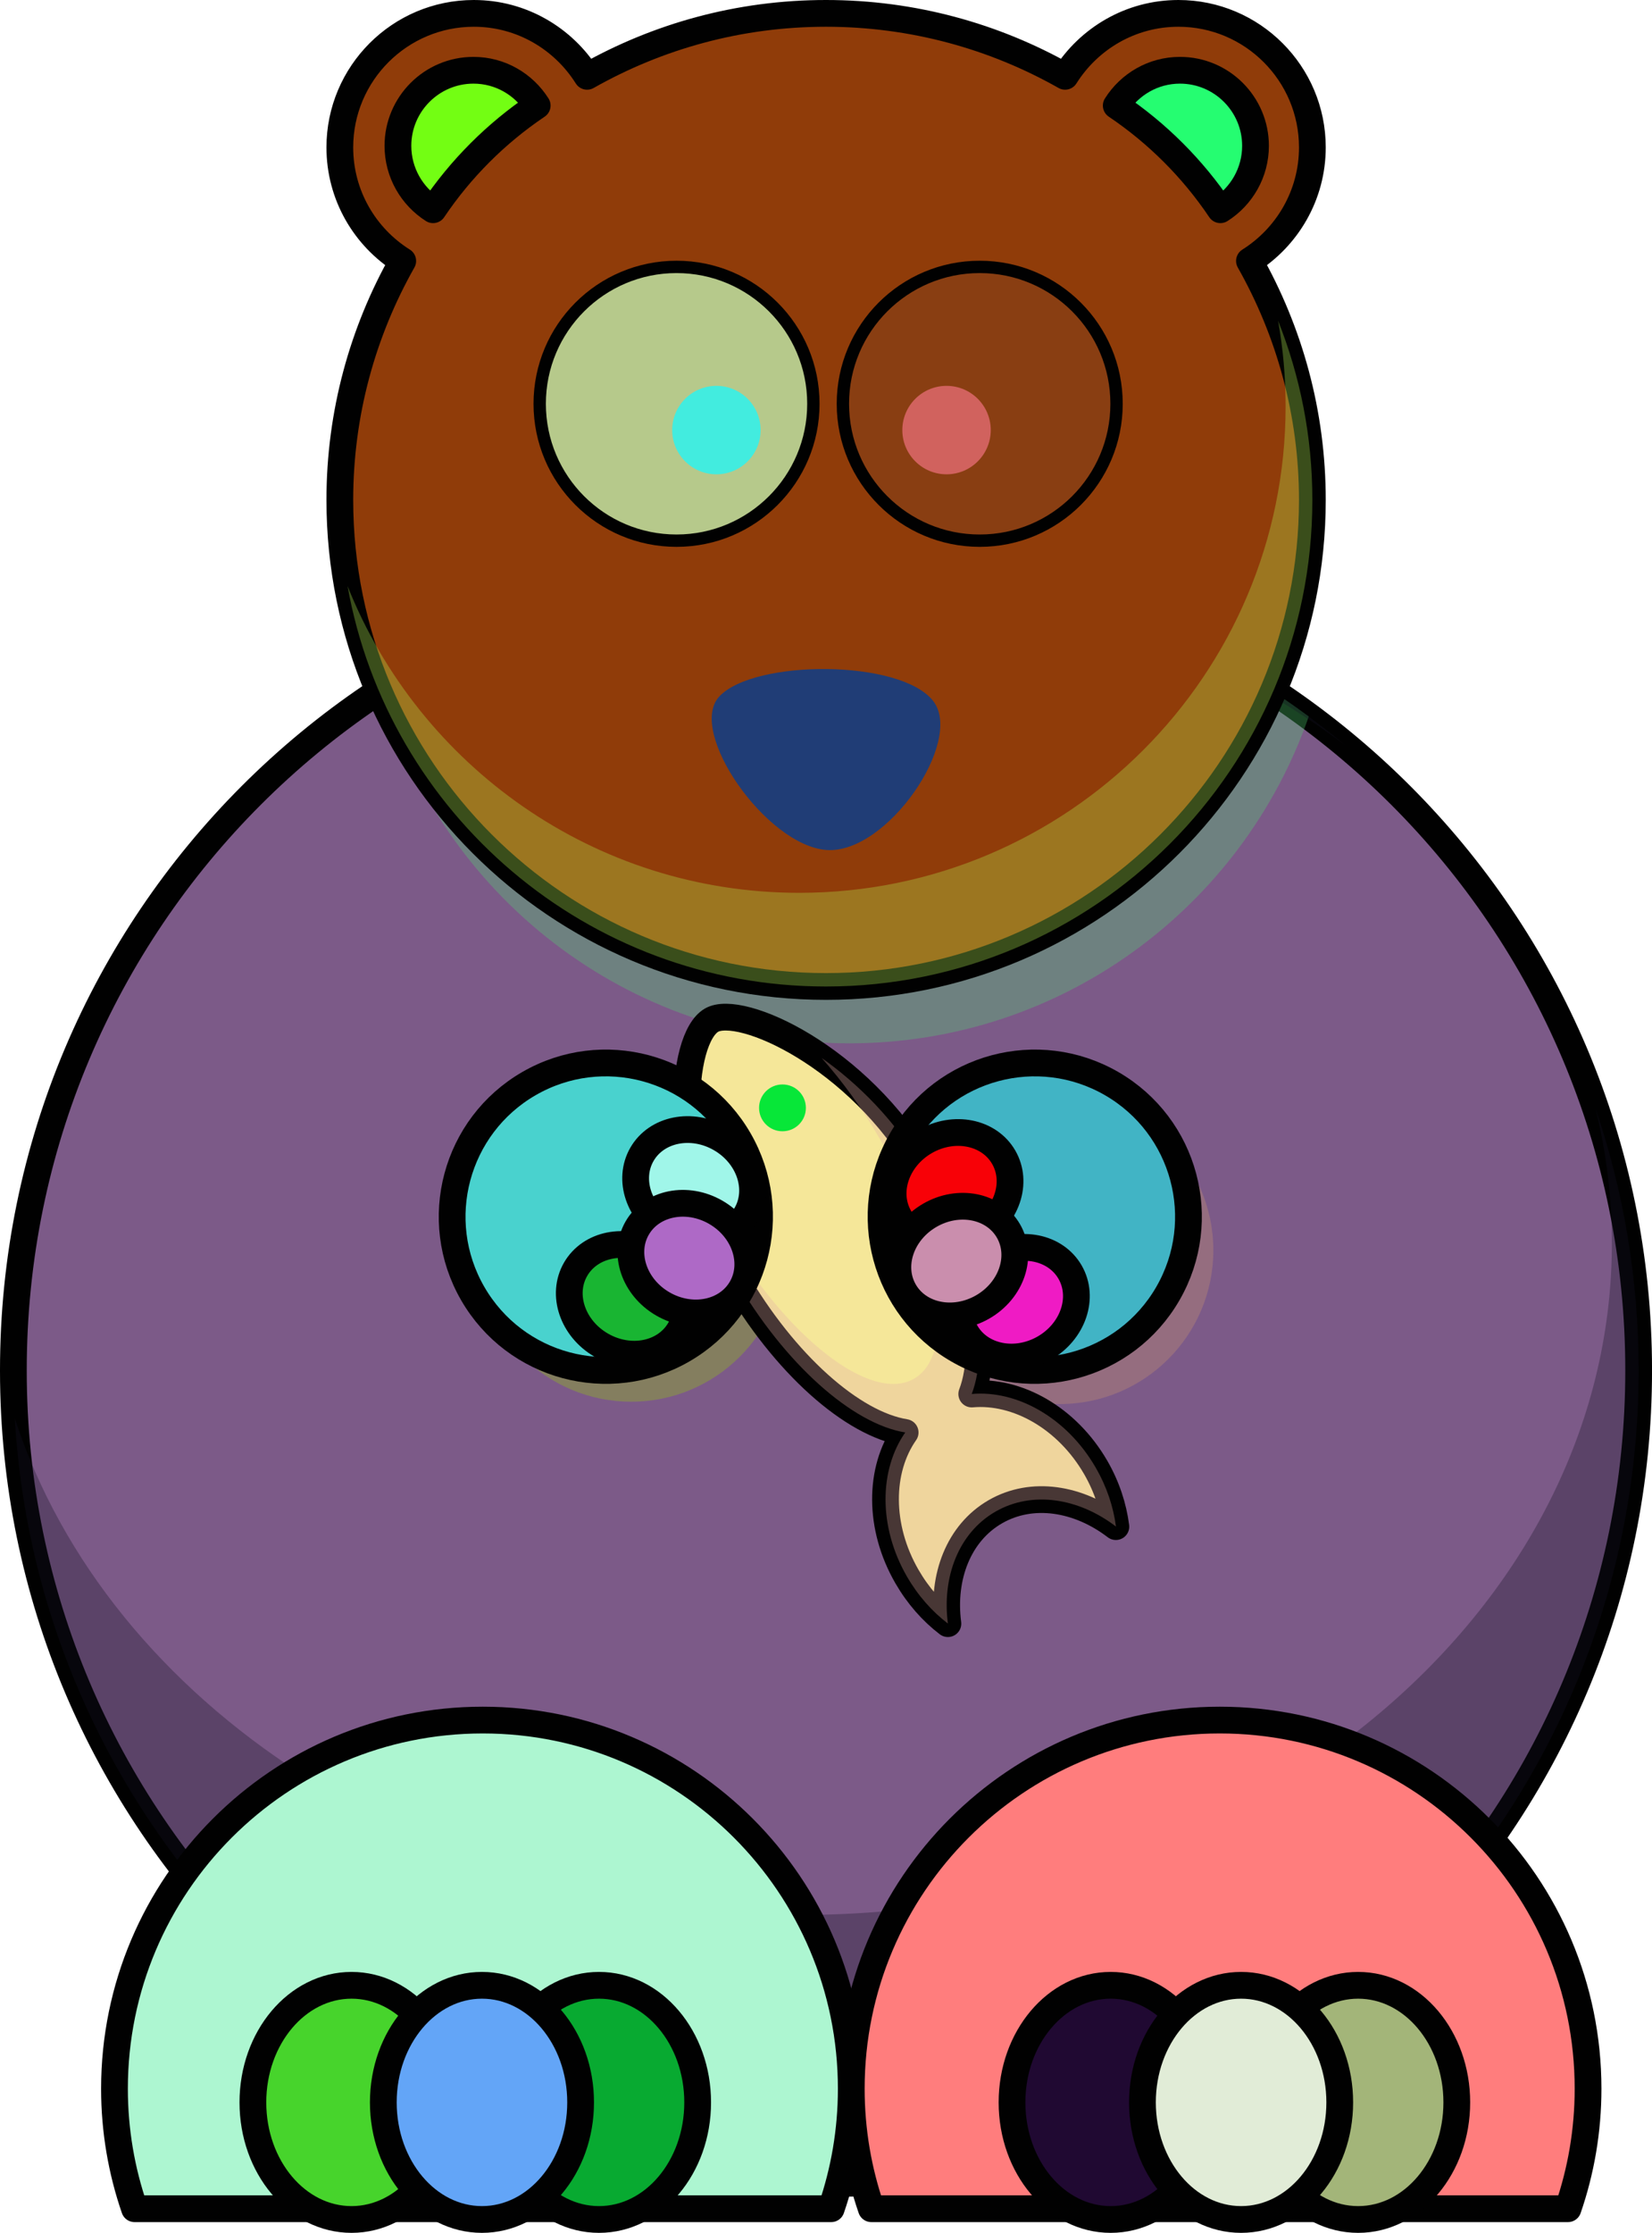 <?xml version="1.0" standalone="no"?>
<svg xmlns:xlink="http://www.w3.org/1999/xlink" enable-background="new 0 0 246.996 333.724" viewBox="0 0 246.996 333.724" xmlns="http://www.w3.org/2000/svg">
	 <g transform="translate(-241.96 -357.14)">
	  <path d="m486.96 561.96c0.023 67.102-54.354 121.52-121.46 121.54s-121.52-54.354-121.54-121.46v-0.086c-0.024-67.102 54.354-121.52 121.46-121.54s121.52 54.354 121.54 121.46v0.086z" fill="#e6e6e6" stroke="#010101" stroke-linecap="round" stroke-linejoin="round" stroke-width="4" style="fill:#7c5a88"/>
	  <path d="m365.45 440.48c-24.505 0-47.314 7.255-66.406 19.75 8.651 30.482 36.665 52.844 69.906 52.844 31.773 0 58.799-20.421 68.688-48.844-20.186-14.94-45.165-23.75-72.188-23.75z" fill="#010101" fill-opacity=".314" style="fill:#51d671"/>
	  <path d="m365.46 440.47c-12.925 0-25.375 2.037-37.063 5.781 10.514-2.456 21.603-3.781 33.063-3.781 31.438 0 60.108 9.878 81.688 26.094-21.064-17.542-48.154-28.094-77.688-28.094zm115.06 82.375c1.595 6.488 2.438 13.188 2.438 20.063 0 55.443-54.433 100.44-121.5 100.44-56.084 0-103.31-31.459-117.28-74.188 3.724 63.725 56.628 114.31 121.28 114.31 67.067 0 121.5-54.434 121.5-121.5-1e-3 -13.684-2.262-26.851-6.438-39.126z" fill="#010101" fill-opacity=".314" style="fill:#151223"/>
	  <path d="m314.14 614.22c-30.406 0-55.063 24.688-55.063 55.094 0 6.286 1.058 12.309 3 17.938h104.16c1.942-5.629 3-11.651 3-17.938 0-30.406-24.688-55.094-55.093-55.094z" fill="#e6e6e6" stroke="#010101" stroke-linecap="round" stroke-linejoin="round" stroke-width="4" style="fill:#adf6d1"/>
	  <path d="m309.27 671.36c0 9.666-6.604 17.5-14.75 17.5s-14.75-7.834-14.75-17.5c0-9.664 6.604-17.5 14.75-17.5s14.75 7.836 14.75 17.5z" fill="#e6e6e6" stroke="#010101" stroke-linecap="round" stroke-linejoin="round" stroke-width="4" style="fill:#47d42c"/>
	  <path d="m346.27 671.36c0 9.666-6.604 17.5-14.75 17.5s-14.75-7.834-14.75-17.5c0-9.664 6.604-17.5 14.75-17.5s14.75 7.836 14.75 17.5z" fill="#e6e6e6" stroke="#010101" stroke-linecap="round" stroke-linejoin="round" stroke-width="4" style="fill:#08aa31"/>
	  <path d="m328.77 671.36c0 9.666-6.604 17.5-14.75 17.5s-14.75-7.834-14.75-17.5c0-9.664 6.604-17.5 14.75-17.5s14.75 7.836 14.75 17.5z" fill="#e6e6e6" stroke="#010101" stroke-linecap="round" stroke-linejoin="round" stroke-width="4" style="fill:#63a5f7"/>
	  <path d="m424.33 614.22c-30.405 0-55.094 24.688-55.094 55.094 0 6.286 1.058 12.309 3 17.938h104.16c1.942-5.629 3-11.651 3-17.938 1e-3 -30.406-24.657-55.094-55.062-55.094z" fill="#e6e6e6" stroke="#010101" stroke-linecap="round" stroke-linejoin="round" stroke-width="4" style="fill:#ff7d7d"/>
	  <path d="m422.77 671.36c0 9.666-6.604 17.5-14.75 17.5s-14.75-7.834-14.75-17.5c0-9.664 6.604-17.5 14.75-17.5s14.75 7.836 14.75 17.5z" fill="#e6e6e6" stroke="#010101" stroke-linecap="round" stroke-linejoin="round" stroke-width="4" style="fill:#200932"/>
	  <path d="m459.77 671.36c0 9.666-6.604 17.5-14.75 17.5s-14.75-7.834-14.75-17.5c0-9.664 6.604-17.5 14.75-17.5s14.75 7.836 14.75 17.5z" fill="#e6e6e6" stroke="#010101" stroke-linecap="round" stroke-linejoin="round" stroke-width="4" style="fill:#a3b579"/>
	  <path d="m442.27 671.36c0 9.666-6.604 17.5-14.75 17.5s-14.75-7.834-14.75-17.5c0-9.664 6.604-17.5 14.75-17.5s14.75 7.836 14.75 17.5z" fill="#e6e6e6" stroke="#010101" stroke-linecap="round" stroke-linejoin="round" stroke-width="4" style="fill:#e1ecd7"/>
	  <path d="m359.31 543.66c0 12.69-10.287 22.979-22.978 22.979s-22.978-10.288-22.978-22.979 10.287-22.977 22.978-22.977 22.978 10.287 22.978 22.977z" fill="#010101" fill-opacity=".314" style="fill:#98ce08"/>
	  <path d="m423.37 544.01c0 12.69-10.287 22.978-22.977 22.978s-22.979-10.287-22.979-22.978 10.287-22.978 22.979-22.978 22.977 10.288 22.977 22.978z" fill="#010101" fill-opacity=".314" style="fill:#cc976d"/>
	  <path d="m379.993,531.791c-9.676-16.757-27.332-24.671-31.643-22.182-4.698,2.712-6.259,21.722 3.415,38.479 7.497,12.984 17.689,21.896 25.526,23.15-3.896,5.563-4.027,14.088.271,21.531 1.652,2.861 3.751,5.23 6.12,7.039-.908-6.978 1.611-13.561 7.09-16.723s12.438-2.052 18.025,2.223c-.381-2.957-1.355-5.973-3.008-8.836-4.298-7.443-11.766-11.581-18.539-10.984 2.833-7.413.239-20.712-7.257-33.697z" fill="#c49a6b" stroke="#010101" stroke-linejoin="round" stroke-width="4" style="fill:#f5e799"/>
	  <path d="m364.808,515.263c3.069,3.456 6.102,7.586 8.813,12.281 9.212,15.954 11.454,31.931 5,35.656-6.453,3.726-19.163-6.202-28.375-22.156-1.807-3.13-3.336-6.242-4.594-9.281 1.053,5.264 2.996,10.893 6.125,16.313 7.496,12.983 17.695,21.901 25.531,23.156-3.896,5.563-4.047,14.088.25,21.531 1.652,2.862 3.756,5.223 6.125,7.031-.908-6.978 1.617-13.556 7.094-16.719s12.444-2.056 18.031,2.219c-.381-2.957-1.378-5.95-3.031-8.813-4.297-7.443-11.758-11.597-18.531-11 2.832-7.415.246-20.704-7.25-33.688-4.151-7.188-9.783-12.719-15.188-16.53z" fill="#010101" fill-opacity=".314" style="fill:#e4aca8"/>
	  <path d="m362.45 522.72c0 1.933-1.566 3.5-3.5 3.5s-3.5-1.567-3.5-3.5 1.566-3.5 3.5-3.5 3.5 1.568 3.5 3.5z" fill="#010101" style="fill:#07e738"/>
	  <path d="m352.44 527.5c6.345 10.99 2.579 25.043-8.41 31.388-10.991 6.345-25.043 2.58-31.388-8.41-6.345-10.989-2.58-25.043 8.41-31.388s25.042-2.58 31.388 8.41z" fill="#e6e6e6" stroke="#010101" stroke-linecap="round" stroke-linejoin="round" stroke-width="4" style="fill:#49d2ce"/>
	  <path d="m339.77 544.49c4.305 2.486 6.023 7.566 3.84 11.35s-7.443 4.834-11.748 2.348c-4.305-2.484-6.024-7.566-3.84-11.348s7.443-4.835 11.748-2.35z" fill="#e6e6e6" stroke="#010101" stroke-linecap="round" stroke-linejoin="round" stroke-width="4" style="fill:#19b532"/>
	  <path d="m349.69 527.31c4.305 2.484 6.024 7.565 3.841 11.348s-7.444 4.834-11.748 2.349-6.024-7.565-3.84-11.349 7.442-4.834 11.747-2.348z" fill="#e6e6e6" stroke="#010101" stroke-linecap="round" stroke-linejoin="round" stroke-width="4" style="fill:#a0f6e9"/>
	  <path d="m348.98 538.33c4.305 2.485 6.024 7.565 3.841 11.349-2.185 3.782-7.444 4.834-11.749 2.348-4.305-2.484-6.024-7.565-3.84-11.348s7.443-4.834 11.748-2.349z" fill="#e6e6e6" stroke="#010101" stroke-linecap="round" stroke-linejoin="round" stroke-width="4" style="fill:#ae69c6"/>
	  <path d="m416.57 550.48c-6.345 10.989-20.397 14.755-31.388 8.41s-14.756-20.398-8.41-31.389c6.345-10.99 20.397-14.755 31.387-8.41s14.756 20.399 8.411 31.389z" fill="#e6e6e6" stroke="#010101" stroke-linecap="round" stroke-linejoin="round" stroke-width="4" style="fill:#41b4c5"/>
	  <path d="m390.2 544.92c-4.305 2.485-6.023 7.566-3.84 11.349s7.443 4.834 11.748 2.349 6.023-7.566 3.84-11.349-7.443-4.834-11.748-2.349z" fill="#e6e6e6" stroke="#010101" stroke-linecap="round" stroke-linejoin="round" stroke-width="4" style="fill:#ef1bc4"/>
	  <path d="m380.28 527.75c-4.305 2.485-6.024 7.566-3.841 11.349s7.443 4.833 11.748 2.349c4.305-2.486 6.024-7.566 3.841-11.349s-7.443-4.834-11.748-2.349z" fill="#e6e6e6" stroke="#010101" stroke-linecap="round" stroke-linejoin="round" stroke-width="4" style="fill:#f80107"/>
	  <path d="m380.99 538.77c-4.305 2.486-6.024 7.566-3.841 11.35s7.443 4.833 11.748 2.348 6.024-7.566 3.841-11.348-7.443-4.834-11.748-2.35z" fill="#e6e6e6" stroke="#010101" stroke-linecap="round" stroke-linejoin="round" stroke-width="4" style="fill:#ca8ead"/>
	  <path d="m312.8 359.14c-11.055 0-20.031 8.976-20.031 20.031 0 7.155 3.758 13.426 9.406 16.969-5.971 10.554-9.406 22.735-9.406 35.719 0 40.134 32.553 72.719 72.688 72.719s72.719-32.584 72.719-72.719c0-12.984-3.436-25.165-9.406-35.719 5.636-3.545 9.406-9.824 9.406-16.969 0-11.056-8.977-20.031-20.031-20.031-7.145 0-13.393 3.771-16.938 9.406-10.56-5.979-22.757-9.406-35.75-9.406s-25.161 3.43-35.719 9.406c-3.546-5.635-9.793-9.406-16.938-9.406z" fill="#e6e6e6" stroke="#010101" stroke-linecap="round" stroke-linejoin="round" stroke-width="4" style="fill:#903c09"/>
	  <path d="m349.509,461.229c5.216-5.563 27.111-5.588 31.987.695 4.63,5.966-6.954,22.947-15.993,22.251-9.014-.693-20.873-17.742-15.994-22.946z" fill="#010101" style="fill:#203d76"/>
	  <path d="m408.9 417.49c0 11.3-9.16 20.459-20.459 20.459s-20.459-9.16-20.459-20.459 9.16-20.459 20.459-20.459 20.459 9.159 20.459 20.459z" fill="#fff" stroke="#010101" stroke-linecap="round" stroke-linejoin="round" stroke-width="1.846" style="fill:#893e12"/>
	  <path d="m390.09 421.42c0 3.65-2.959 6.61-6.609 6.61s-6.61-2.959-6.61-6.61 2.96-6.61 6.61-6.61 6.609 2.959 6.609 6.61z" fill="#010101" style="fill:#d1625e"/>
	  <path d="m363.57 417.49c0 11.3-9.16 20.459-20.459 20.459s-20.459-9.16-20.459-20.459 9.16-20.459 20.459-20.459 20.459 9.159 20.459 20.459z" fill="#fff" stroke="#010101" stroke-linecap="round" stroke-linejoin="round" stroke-width="1.846" style="fill:#b6c98b"/>
	  <path d="m355.68 421.42c0 3.65-2.959 6.61-6.609 6.61s-6.61-2.959-6.61-6.61 2.96-6.61 6.61-6.61 6.609 2.959 6.609 6.61z" fill="#010101" style="fill:#42ecdf"/>
	  <path d="m433.05 405.08c0.742 4.151 1.125 8.417 1.125 12.781 0 40.134-32.584 72.719-72.719 72.719-30.638 0-56.839-19.003-67.531-45.844 6.082 34 35.792 59.844 71.531 59.844 40.135 0 72.719-32.584 72.719-72.719 0-9.463-1.824-18.491-5.125-26.781z" fill="#010101" fill-opacity=".314" style="fill:#b7f753"/>
	  <path d="m418.38 367.64c-4.018 0-7.525 2.116-9.526 5.279 6.144 4.138 11.433 9.422 15.567 15.568 3.153-2.003 5.255-5.542 5.255-9.552 0-6.232-5.062-11.295-11.296-11.295z" fill="#666" stroke="#010101" stroke-linecap="round" stroke-linejoin="round" stroke-width="4" style="fill:#25fd71"/>
	  <path d="m312.75 367.64c4.018 0 7.526 2.116 9.527 5.279-6.144 4.138-11.433 9.422-15.567 15.568-3.153-2.003-5.255-5.542-5.255-9.552 0-6.232 5.062-11.295 11.295-11.295z" fill="#666" stroke="#010101" stroke-linecap="round" stroke-linejoin="round" stroke-width="4" style="fill:#73fe13"/>
	 </g>
	</svg>